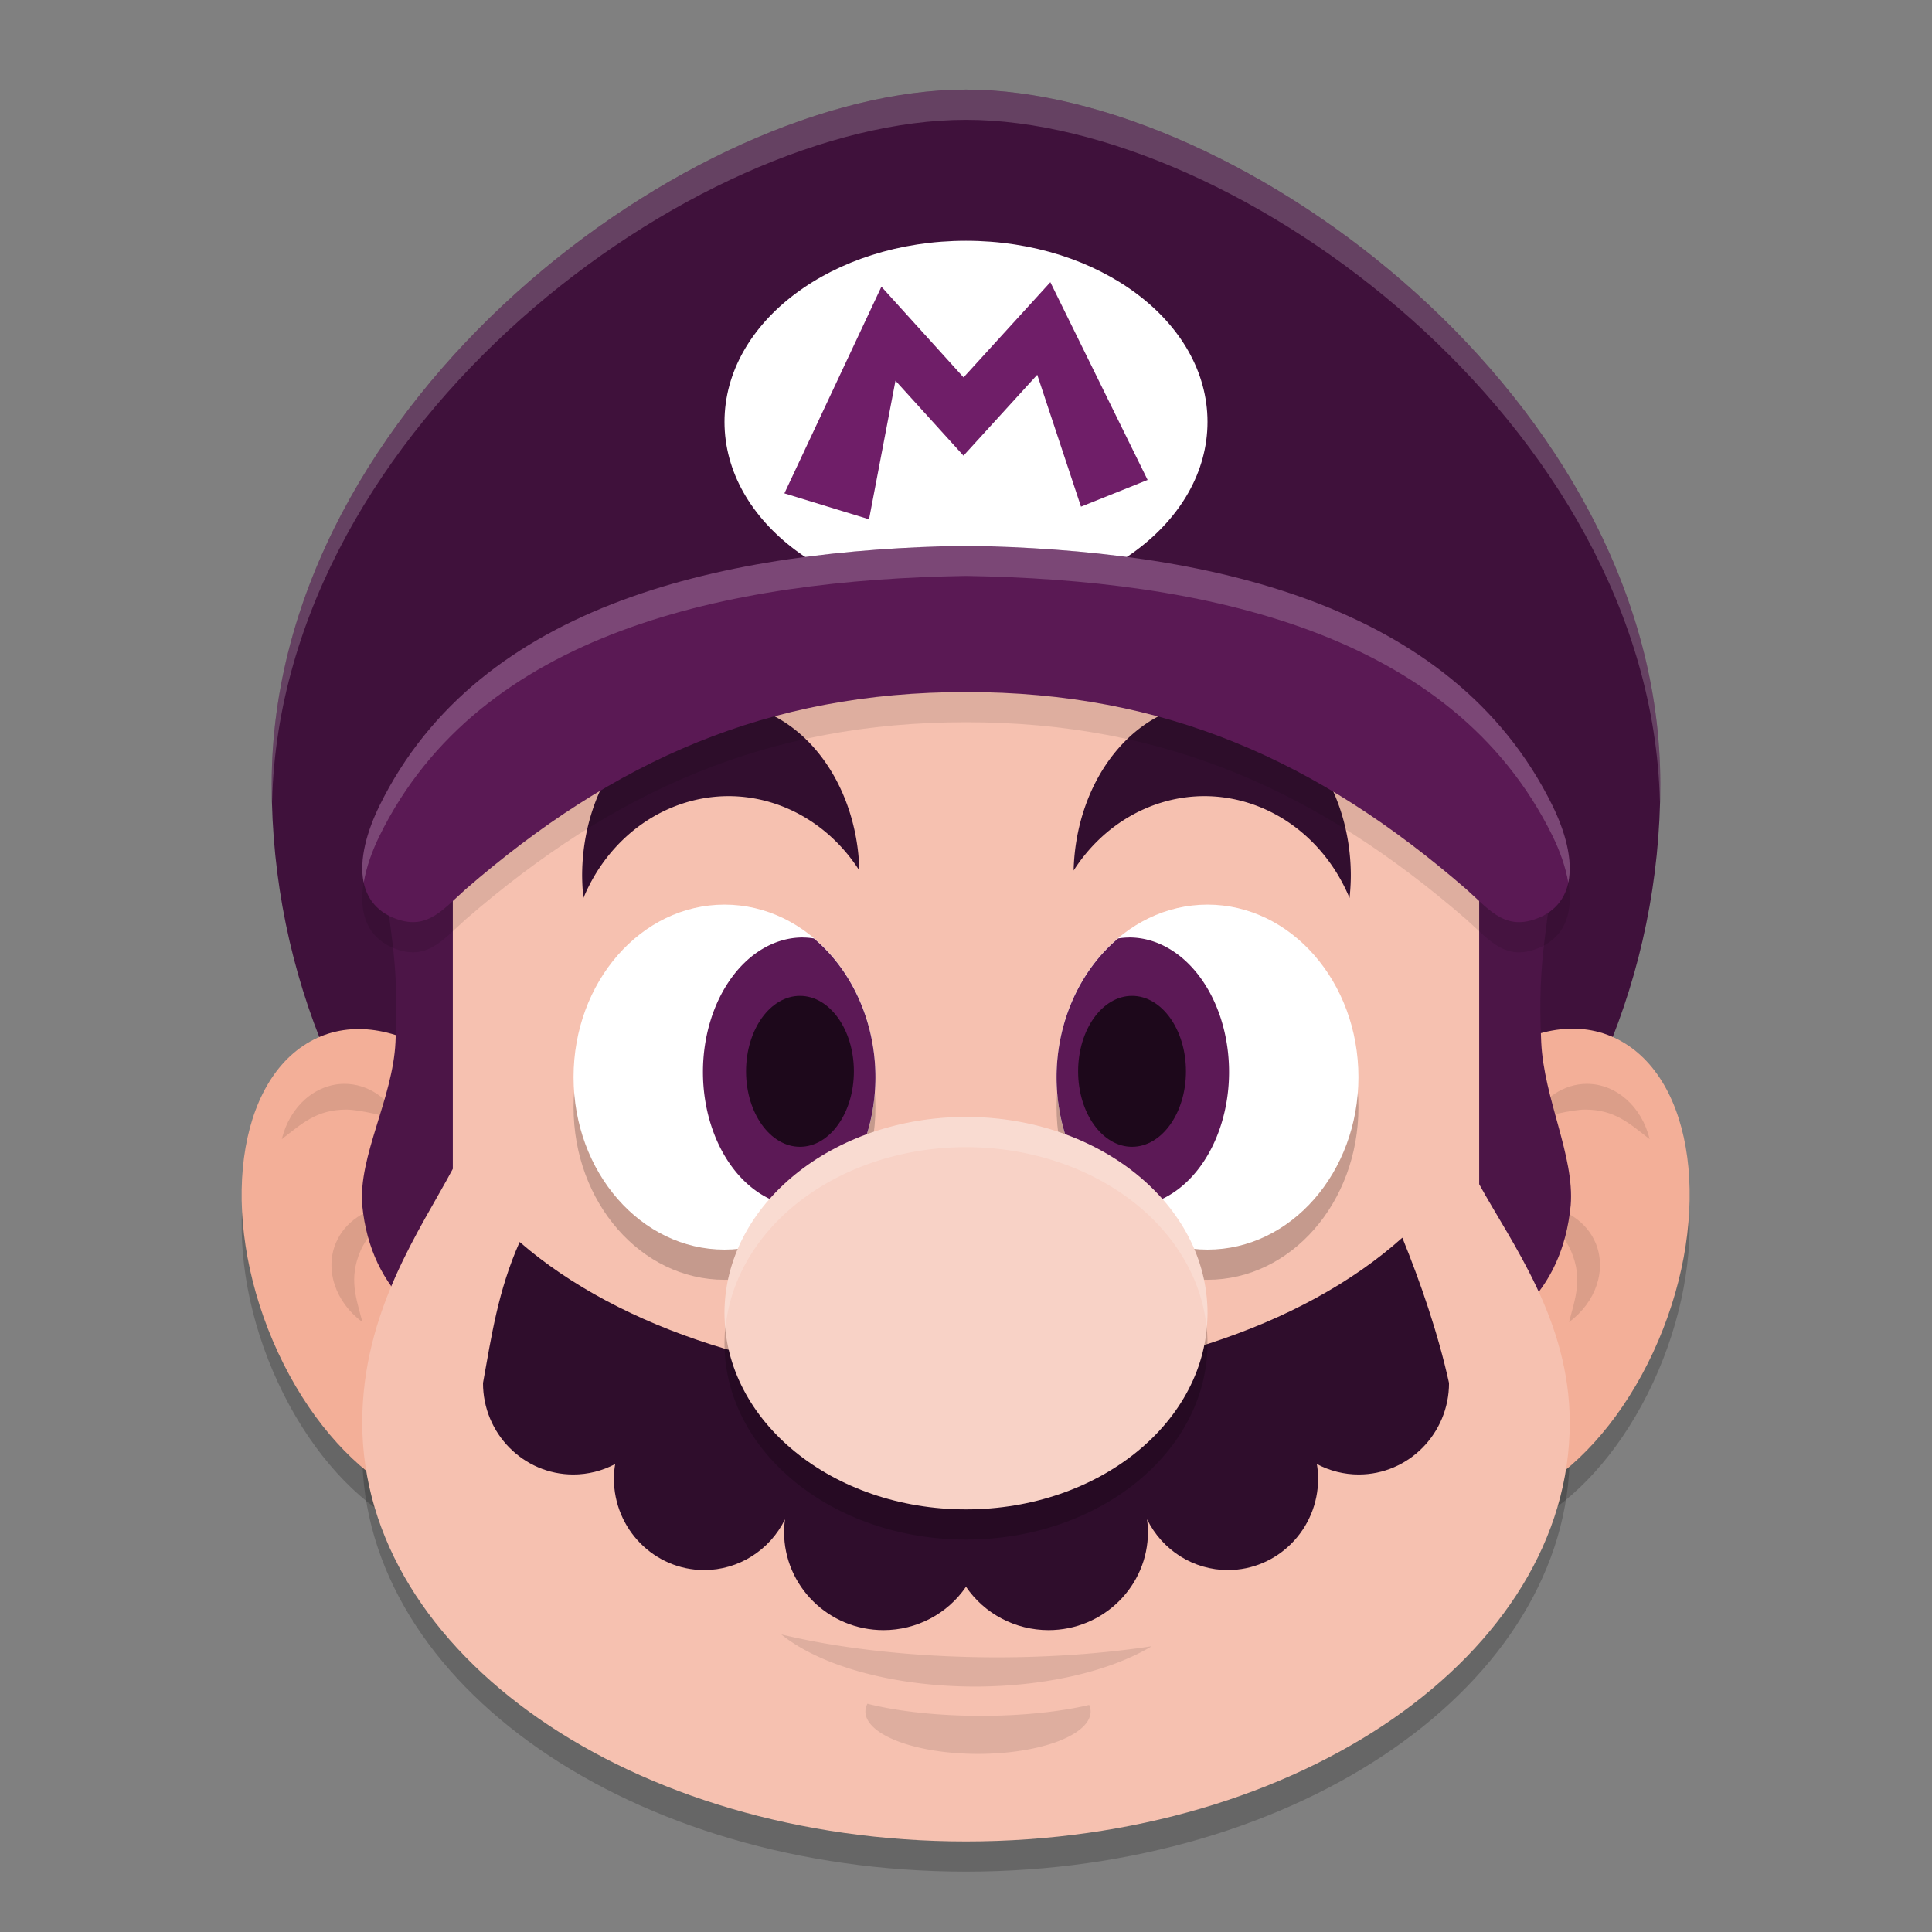 <svg xmlns="http://www.w3.org/2000/svg" width="64" height="64" version="1.1">
 <rect width="100%" height="100%" fill="#808080" stroke="none"/>
 <ellipse style="opacity:0.2" cx="-5.801" cy="44.155" rx="5.206" ry="8.284" transform="matrix(0.852,-0.523,0.421,0.907,0,0)"/>
 <ellipse style="opacity:0.2" cx="-64.234" cy="10.447" rx="5.206" ry="8.284" transform="matrix(-0.852,-0.523,-0.421,0.907,0,0)"/>
 <path style="opacity:0.2" d="m 15,26.639 v 13.081 c -1.06,1.992 -3,4.704 -3,8.408 C 12,55.789 20.954,62 32,62 43.045,62 52,55.789 52,48.128 52,44.73 50.06,42.167 49,40.228 V 26.639 L 32,20.224 Z"/>
 <path style="fill:#3f113b" d="m 55,25.968 c 0,12.703 -10.297,23 -23,23 -12.703,0 -23,-10.297 -23,-23 0,-12.703 13.927,-23 23,-23 C 41.073,2.968 55,13.265 55,25.968 Z"/>
 <ellipse style="fill:#f3af98" cx="-63.81" cy="9.589" rx="5.206" ry="8.284" transform="matrix(-0.852,-0.523,-0.421,0.907,0,0)"/>
 <path style="opacity:0.1" d="m 52.568,35.903 c 0.969,0.002 1.819,0.751 2.078,1.833 -0.666,-0.515 -1.151,-0.979 -2.135,-0.98 -0.458,4.62e-4 -1.367,0.235 -1.79,0.359 0.39,-0.751 1.091,-1.211 1.848,-1.212 z"/>
 <path style="opacity:0.1" d="m 52.854,41.169 c 0.376,0.893 0.017,1.968 -0.878,2.628 0.214,-0.814 0.453,-1.441 0.07,-2.348 -0.179,-0.422 -0.749,-1.167 -1.028,-1.509 0.844,0.066 1.54,0.533 1.836,1.23 z"/>
 <path style="fill:#4c1547" d="m 51.504,28.083 h -4.492 v 17.233 c 2.92,-0.999 4.734,-2.501 5.019,-5.385 0.134,-1.628 -0.889,-3.536 -0.976,-5.409 -0.139,-2.97 0.261,-3.724 0.45,-6.439 z"/>
 <ellipse style="fill:#f3af98" cx="-5.377" cy="43.297" rx="5.206" ry="8.284" transform="matrix(0.852,-0.523,0.421,0.907,0,0)"/>
 <path style="opacity:0.1" d="m 11.414,35.903 c -0.969,0.002 -1.819,0.751 -2.078,1.833 0.666,-0.515 1.151,-0.979 2.135,-0.98 0.458,4.62e-4 1.367,0.235 1.79,0.359 -0.39,-0.751 -1.091,-1.211 -1.848,-1.212 z"/>
 <path style="opacity:0.1" d="m 11.128,41.169 c -0.376,0.893 -0.017,1.968 0.878,2.628 -0.214,-0.814 -0.453,-1.441 -0.07,-2.348 0.179,-0.422 0.749,-1.167 1.028,-1.509 -0.844,0.066 -1.54,0.533 -1.836,1.23 z"/>
 <path style="fill:#4c1547" d="m 12.65,28.083 h 4.492 V 45.316 C 14.223,44.317 12.284,42.815 12,39.93 c -0.134,-1.628 1.013,-3.536 1.101,-5.409 0.139,-2.97 -0.261,-3.724 -0.45,-6.439 z"/>
 <path style="fill:#f6c1b0" d="m 15,25.639 v 13.081 c -1.06,1.992 -3,4.704 -3,8.408 0,7.661 8.954,13.872 20,13.872 C 43.045,61 52,54.789 52,47.128 52,43.73 50.06,41.167 49,39.228 V 25.639 L 32,19.224 Z"/>
 <path style="opacity:0.1" d="m 25.882,54.143 a 7.413,3.44 0 0 0 6.418,1.727 7.413,3.44 0 0 0 5.849,-1.335 11.435,3.44 0 0 1 -5.123,0.367 11.435,3.44 0 0 1 -7.145,-0.76 z M 28.734,56.437 A 3.731,1.405 0 0 0 28.668,56.696 3.731,1.405 0 0 0 32.398,58.1 3.731,1.405 0 0 0 36.128,56.696 3.731,1.405 0 0 0 36.081,56.478 5.378,1.405 0 0 1 32.494,56.84 5.378,1.405 0 0 1 28.734,56.437 Z"/>
 <ellipse style="opacity:0.2" cx="24" cy="36.681" rx="5" ry="5.714"/>
 <path style="fill:#2f0d2c" d="M 46.454,41 C 43.133,43.984 37.626,45.769 31.74,45.769 25.963,45.764 20.549,44.039 17.214,41.142 16.494,42.765 16.282,44.263 16,45.814 c -9.8e-5,1.674 1.339,3.03 2.992,3.03 0.483,-3.99e-4 0.958,-0.119 1.386,-0.346 -0.027,0.159 -0.041,0.321 -0.042,0.482 2.87e-4,1.673 1.34,3.03 2.992,3.03 1.134,-0.001 2.17,-0.652 2.675,-1.68 -0.019,0.137 -0.029,0.276 -0.03,0.414 2.17e-4,1.798 1.475,3.256 3.295,3.256 1.096,-3.84e-4 2.119,-0.539 2.732,-1.437 0.612,0.898 1.636,1.436 2.732,1.437 1.82,2.98e-4 3.296,-1.457 3.296,-3.256 -0.001,-0.139 -0.011,-0.278 -0.03,-0.415 0.505,1.029 1.541,1.68 2.675,1.681 1.652,-2.5e-5 2.992,-1.356 2.992,-3.03 -0.001,-0.162 -0.015,-0.323 -0.042,-0.482 0.428,0.227 0.903,0.346 1.386,0.346 1.652,-2.3e-5 2.992,-1.357 2.992,-3.03 C 47.634,44.148 47.049,42.466 46.454,41 Z"/>
 <path style="fill:#320e2f" d="m 23.878,23.28 a 4.594,5.731 0 0 0 -4.594,5.732 4.594,5.731 0 0 0 0.043,0.734 5.281,5.731 0 0 1 4.808,-3.373 5.281,5.731 0 0 1 4.332,2.464 4.594,5.731 0 0 0 -4.589,-5.557 z"/>
 <ellipse style="fill:#ffffff" cx="32" cy="13.976" rx="8" ry="6"/>
 <path style="fill:#6f1e68" d="m 34.794,9.348 -2.875,3.154 -2.721,-3.005 -3.214,6.846 2.804,0.859 0.876,-4.591 2.253,2.484 2.443,-2.68 1.449,4.369 2.207,-0.885 z"/>
 <ellipse style="opacity:0.2" cx="-40" cy="36.681" rx="5" ry="5.714" transform="scale(-1,1)"/>
 <ellipse style="fill:#ffffff" cx="24" cy="35.681" rx="5" ry="5.714"/>
 <path style="fill:#5c1956" d="m 26.592,31.055 a 3.307,4.456 0 0 0 -3.306,4.456 3.307,4.456 0 0 0 3.306,4.456 3.307,4.456 0 0 0 0.857,-0.153 5,5.714 0 0 0 1.551,-4.132 5,5.714 0 0 0 -2.04,-4.595 3.307,4.456 0 0 0 -0.368,-0.031 z"/>
 <ellipse style="fill:#1d081b" cx="26.5" cy="35.489" rx="1.786" ry="2.5"/>
 <path style="fill:#320e2f" d="m 40.154,23.28 a 4.594,5.731 0 0 1 4.594,5.732 4.594,5.731 0 0 1 -0.043,0.734 5.281,5.731 0 0 0 -4.808,-3.373 5.281,5.731 0 0 0 -4.332,2.464 4.594,5.731 0 0 1 4.589,-5.557 z"/>
 <ellipse style="fill:#ffffff" cx="-40" cy="35.681" rx="5" ry="5.714" transform="scale(-1,1)"/>
 <path style="fill:#5c1956" d="m 37.408,31.055 a 3.307,4.456 0 0 1 3.306,4.456 3.307,4.456 0 0 1 -3.306,4.456 3.307,4.456 0 0 1 -0.857,-0.153 5,5.714 0 0 1 -1.551,-4.132 5,5.714 0 0 1 2.04,-4.595 3.307,4.456 0 0 1 0.368,-0.031 z"/>
 <ellipse style="fill:#1d081b" cx="-37.5" cy="35.489" rx="1.786" ry="2.5" transform="scale(-1,1)"/>
 <ellipse style="opacity:0.2" cx="32" cy="44.5" rx="8" ry="6.5"/>
 <ellipse style="fill:#f8d2c6" cx="32" cy="43.5" rx="8" ry="6.5"/>
 <path style="opacity:0.1" d="m 32,19.079 c -7.871,0.13 -16.102,1.841 -19.428,8.61 -0.661,1.345 -0.971,2.983 0.318,3.652 1.185,0.567 1.707,-0.141 2.533,-0.882 C 20.351,26.184 25.437,23.925 32,23.925 c 6.563,0 11.649,2.259 16.577,6.535 0.826,0.741 1.348,1.449 2.533,0.882 1.289,-0.669 0.979,-2.307 0.318,-3.652 C 48.102,20.92 39.871,19.209 32,19.079 Z"/>
 <path style="fill:#5a1954" d="m 32,18.079 c -7.871,0.13 -16.102,1.841 -19.428,8.61 -0.661,1.345 -0.971,2.983 0.318,3.652 1.185,0.567 1.707,-0.141 2.533,-0.882 C 20.351,25.184 25.437,22.925 32,22.925 c 6.563,0 11.649,2.259 16.577,6.535 0.826,0.741 1.348,1.449 2.533,0.882 1.289,-0.669 0.979,-2.307 0.318,-3.652 C 48.102,19.92 39.871,18.209 32,18.079 Z"/>
 <path style="fill:#ffffff;opacity:0.2" d="M 32 2.969 C 22.927 2.969 9 13.266 9 25.969 C 9 26.165 9.009 26.358 9.014 26.553 C 9.314 14.043 23.026 3.969 32 3.969 C 40.974 3.969 54.686 14.043 54.986 26.553 C 54.991 26.358 55 26.165 55 25.969 C 55 13.266 41.073 2.969 32 2.969 z"/>
 <path style="fill:#ffffff;opacity:0.2" d="M 32 37 A 8 6.5 0 0 0 24 43.5 A 8 6.5 0 0 0 24.029 44.021 A 8 6.5 0 0 1 32 38 A 8 6.5 0 0 1 39.971 43.979 A 8 6.5 0 0 0 40 43.5 A 8 6.5 0 0 0 32 37 z"/>
 <path style="fill:#ffffff;opacity:0.2" d="M 32 18.078 C 24.129 18.208 15.898 19.92 12.572 26.689 C 12.161 27.527 11.886 28.478 12.049 29.238 C 12.134 28.725 12.328 28.187 12.572 27.689 C 15.898 20.92 24.129 19.208 32 19.078 C 39.871 19.208 48.102 20.92 51.428 27.689 C 51.672 28.187 51.866 28.725 51.951 29.238 C 52.114 28.478 51.839 27.527 51.428 26.689 C 48.102 19.92 39.871 18.208 32 18.078 z"/>
</svg>
